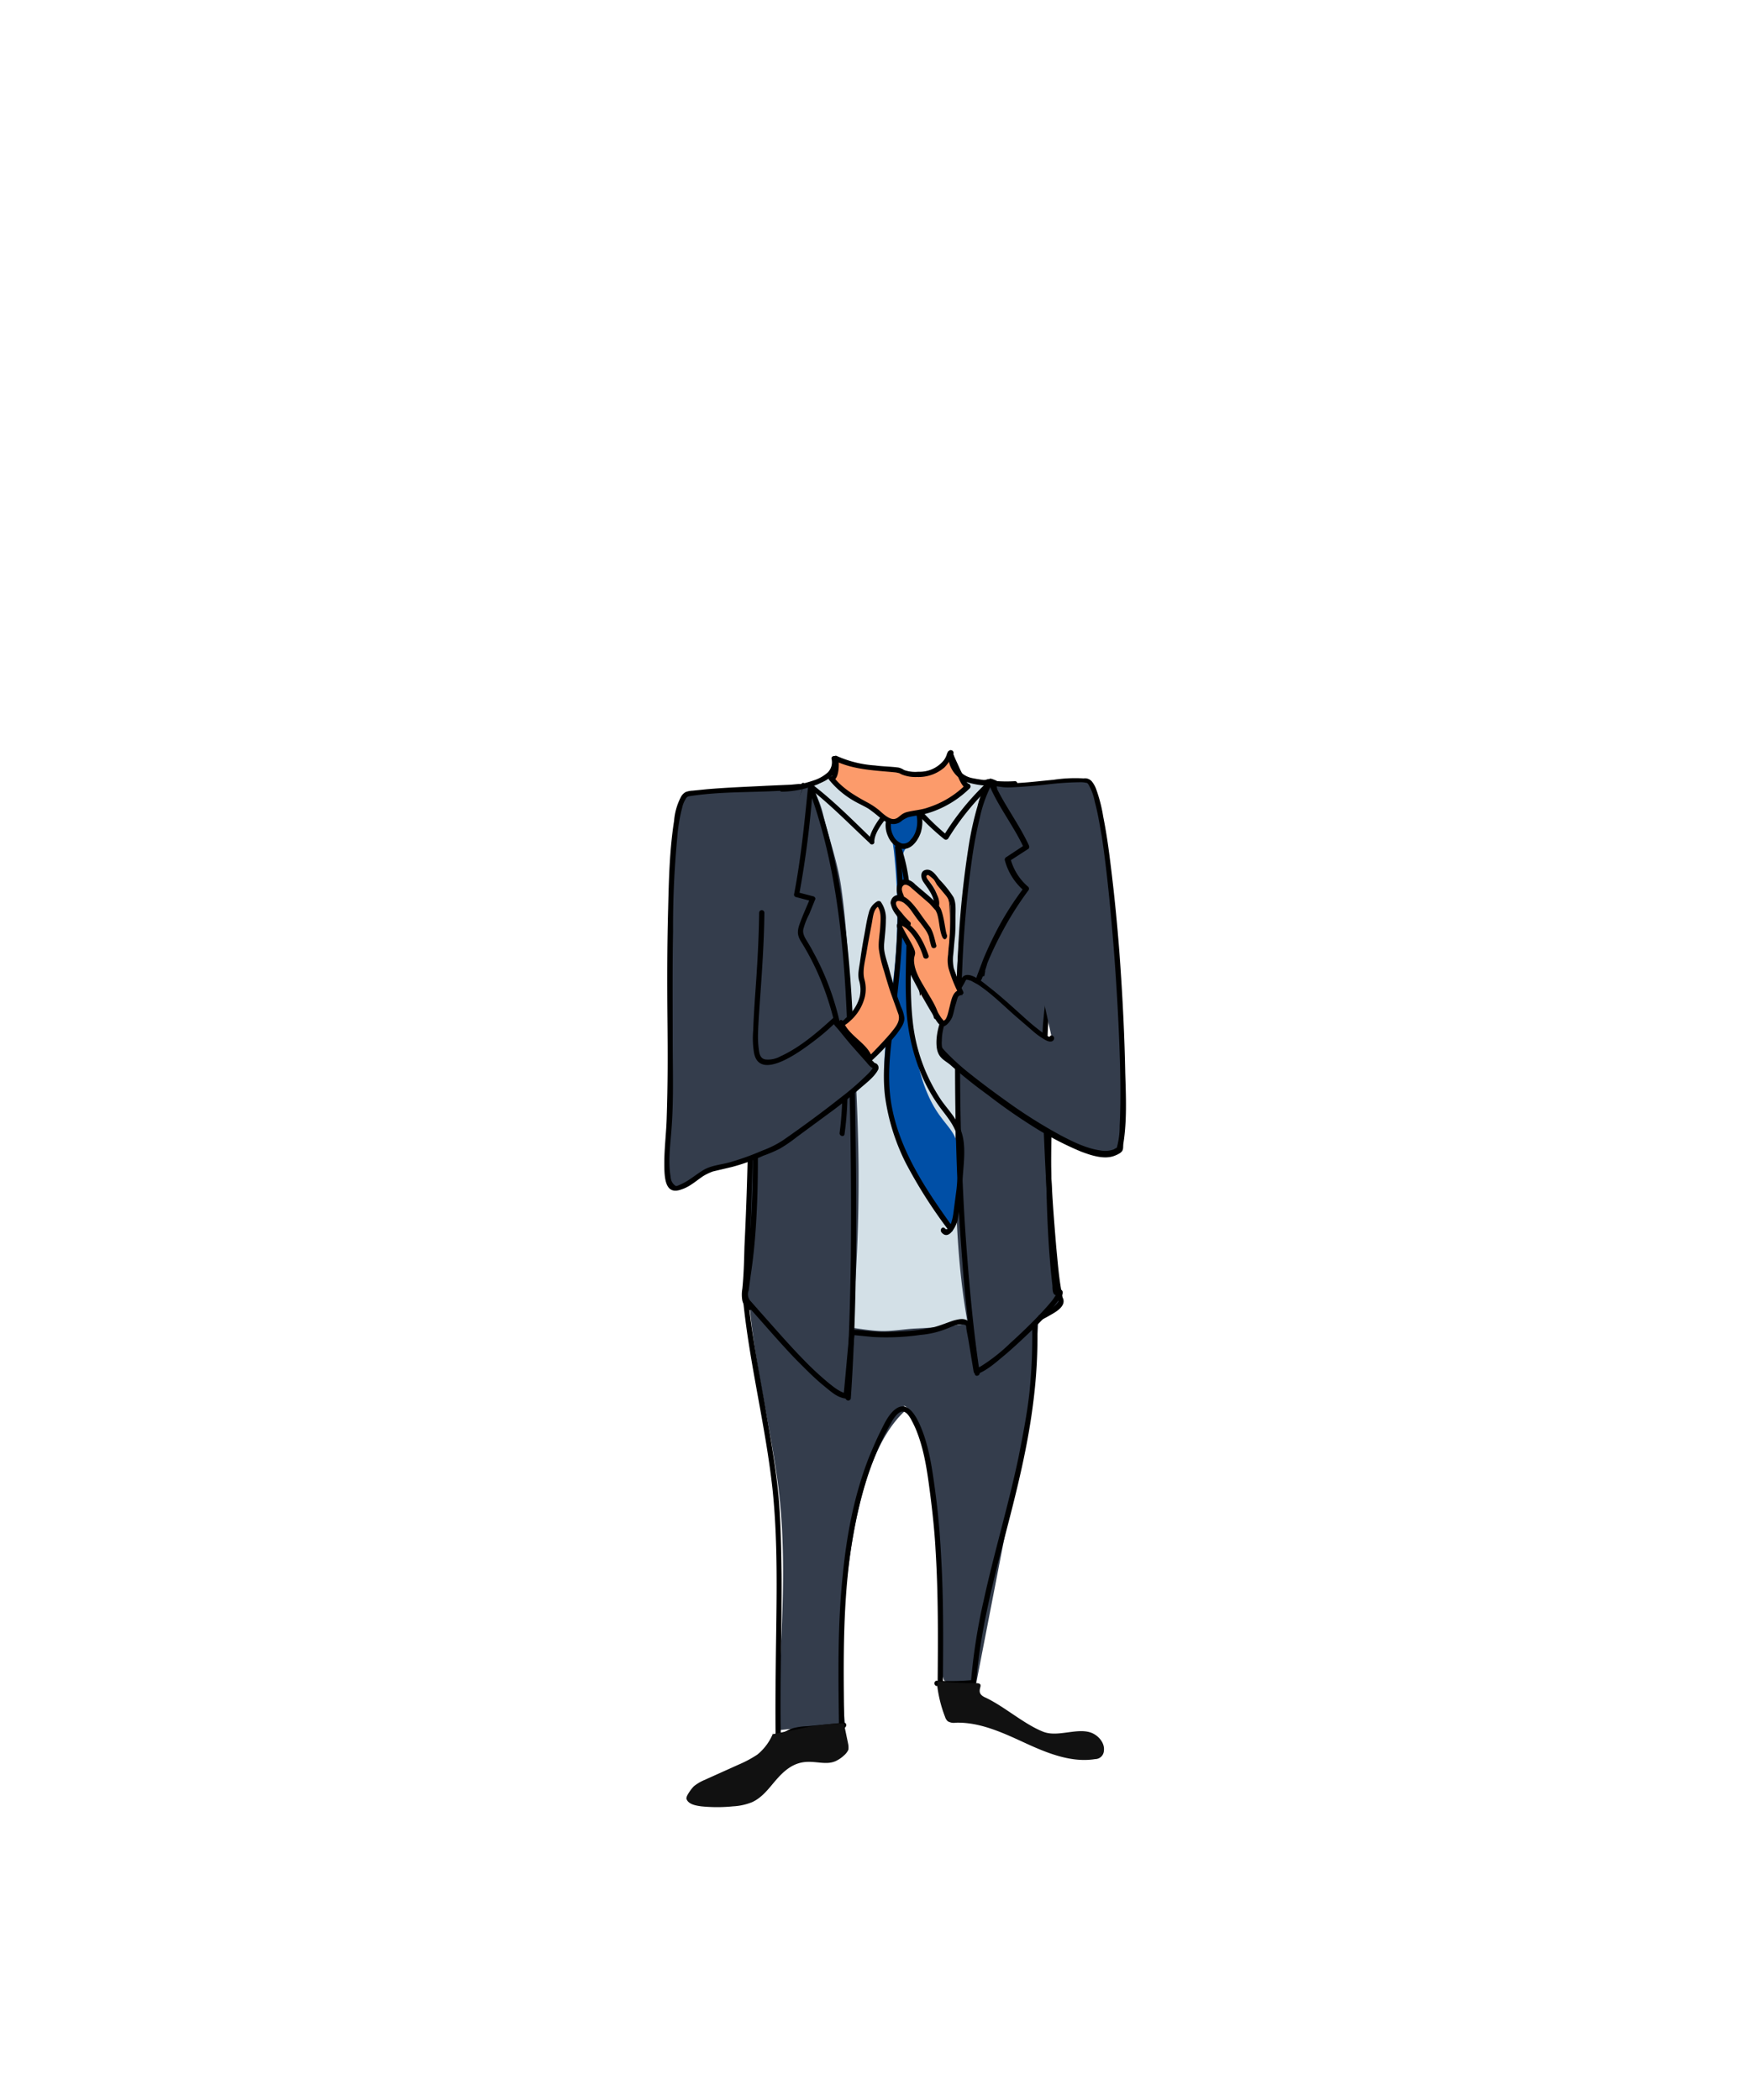 <svg xmlns="http://www.w3.org/2000/svg" viewBox="0 0 500 600"><defs><style>.a{fill:#343d4c}.e{fill:#fc9b6b}</style></defs><path class="a" d="M228.5 225.5c-9.6 23.2-7.4 13.7-14.4 36.9 1.9 47.1-.9 102.8-1.3 106.1 0 .4-.4 2.5.4 3.9a4.1 4.1 0 002.2 1.7c26.3 10.5 52.3 9.8 79.3 3.4 1.2-.3 9.6-4.3 8.4-6.1s-7.6-86.1-2.4-87.7c21.4-6.3-11.4-54-12.5-55.4s-.8-2.4-2.3-3.1-1.4-1.7-2.9-2c1.1.2-23.8 6.1-23.8 6.1l-25.3-5.1"/><path d="M227.8 225.3c-2.7 6.4-5.7 12.6-8.4 19q-1.5 3.6-2.7 7.2l-1.9 6.1-1.2 3.9a12.4 12.4 0 00-.1 4.3c.7 22 .6 44 .1 65.9-.2 8.2-.5 16.3-.9 24.5-.1 4-.2 8-.6 12a9.7 9.7 0 000 3.4c.6 2.6 3.1 3.2 5.3 4.1a109.7 109.7 0 0017.8 5.1 122.1 122.1 0 0035.7 1.5 156.6 156.6 0 0018-2.8 32 32 0 006.8-1.6 25.8 25.8 0 004.1-2c1.6-.9 4.9-2.6 3.9-5 0 0 0 .1-.1-.2a4.3 4.3 0 01-.1-.5l-.3-1.7c-.7-3.9-1-8-1.4-12-.5-6-1-12.1-1.3-18.1-.8-12.9-1.4-25.9-1.2-38.8a75 75 0 01.8-12.5 8.5 8.5 0 01.4-1.7c.1-.3.1-.4.2-.5s.3-.5.2-.4a10.4 10.4 0 011.6-.6 13.4 13.4 0 002.8-1.8c3.5-3.2 3.7-8.4 3.1-12.8-.8-6-3.1-11.8-5.7-17.3a163.8 163.8 0 00-13.8-24c-.4-.6-.7-1.6-1.3-2.4s-1.3-1-1.9-1.6a5 5 0 00-2.5-1.5.7.7 0 10-.4 1.4c-.6-.1-.3-1.3-.2-1.3h-.3l-1 .3-3.1.9-8.6 2.1-8 1.9-2.2.5c-1.2.2-2.6-.4-3.9-.6l-21.4-4.3c-.9-.2-1.3 1.3-.4 1.4l20.9 4.2 2.4.5a17 17 0 002.2.4h.5l2.3-.5 18-4.5a15.7 15.7 0 002.9-.8c.7-.2 1.4-1.3.3-1.6l-.4 1.4c1.1.3 1.6 1.1 2.5 1.8a4.9 4.9 0 011.8 2l.3.8c.1.2.3.4.2.2s.1.2.2.3l2.1 3.1c2.7 4.2 5.3 8.5 7.7 12.9a118.7 118.7 0 017.6 17.1c1.5 4.7 2.9 10.2 1.4 15.1a8.7 8.7 0 01-3.5 4.7c-1.1.7-2.9.8-3.6 2a11.7 11.7 0 00-.9 3.2c-.3 1.8-.4 3.6-.6 5.4-.7 11.6-.1 23.4.4 35s1.2 23.4 2.5 35.1c.3 2.8.4 5.8 1.3 8.5.1.3.3.6.2.8s-.7.9-1.1 1.2a11 11 0 01-2.1 1.4 19.5 19.5 0 01-4.1 2 28.9 28.9 0 01-6.6 1.6 143 143 0 01-35.8 3.2 112.1 112.1 0 01-35.3-7.2c-1.3-.5-3.1-.9-3.7-2.3a6.9 6.9 0 01-.2-3.2 3.4 3.4 0 00.1-1c.2-1.7.2-3.3.3-5 .4-6.5.6-13.1.8-19.6.7-20.6 1-41.1.7-61.7-.1-5.6-.3-11.2-.5-16.8a8.7 8.7 0 01.1-2.3 11.7 11.7 0 01.6-2c.3-1.3.7-2.5 1.1-3.8l1.8-5.5c1.5-4.4 3.5-8.6 5.4-12.9s3.6-8.2 5.3-12.3c.4-.9-1.1-1.3-1.4-.4z"/><path d="M237 222c5 1 6.6 3.6 9.1 3.4 17.1-1.3 37.6-2.2 37.6-2.2-3.5 6.2-6.3 16.5-7.3 24.2-1.7 13.2-3.3 26.4-3.1 39.8.1 4.7.4 9.4.4 14.1s-.5 11-.6 16.5c-.4 20.6-.1 43.6 4 63.4-12.2 3.9-21.2.1-33.8-.8a468.4 468.4 0 002-47.4c-.2-19.1-1.5-38.2-2.8-57.2-.6-7.6-1.1-15.2-2.2-22.6s-3.6-14-5.2-20.8a25.5 25.5 0 00-3.1-7.4" fill="#d3e0e7"/><path d="M258.5 225.1a26.7 26.7 0 013.4 6.5c.7 2.5.7 5.6-.5 7.7s-3 2.7-3.4 4.9a9.5 9.5 0 00.3 4.1c2.5 11.9 1.6 24.6 1.9 36.9s2.2 25.7 8.8 34.2c1.3 1.8 2.8 3.3 3.8 5.4s1.4 8.2 1 12.4-1 9.8-1.7 14.7a96.6 96.6 0 01-15.1-25.6 53 53 0 01-3.5-11.3c-2.2-11.6.5-23.8 1.8-35.7a158.4 158.4 0 00.2-35.1c-.1-1.2-.3-2.5-.5-3.7s-.5-1.9-.7-2.8c-.8-4.7 1.5-9.2 3.6-13.1" fill="#004fa6"/><path class="a" d="M214.3 374.5c1.7 16.9 5.8 33.1 8 49.8 3 23.2.5 46.6-.3 70.1 5.9-.7 13.5-1.2 19.4-1.9a205.5 205.5 0 013.1-57.6c2.5-12.4 6.5-25 14.4-32.1.5-.5-1.1-1.1-.5-1.1s3.1 3 3.8 5c5.5 17.2 5.6 35.9 6.1 54.7.1 5.7.5 11.4 1 17a6.2 6.2 0 00.4 1.6 2.1 2.1 0 001.4.7l5.8 1.2a1.6 1.6 0 001.5-.2 4.4 4.4 0 00.7-1.7l10.2-52.6c3.4-17.5 6.8-35.2 7.5-53.2-5.6-.6-10.5 1.5-16 3s-13.2 2.1-19.7 2.4c-3 .2-5.9.7-8.8.7s-8.3-.8-12.5-1.6l-24.8-5.3"/><path d="M214.2 287.4c-.2 9 .3 17.9.6 26.8.3 10.6.5 21.3-.1 31.9-.3 5.7-.7 11.3-1.5 17l-.6 4.2a10.5 10.5 0 00-.4 3.5c.3 1.3 1.4 2.3 2.3 3.3 4.2 4.7 8.3 9.5 12.7 14.1 2.6 2.6 5.2 5.3 8 7.6s4 3.4 6.4 3.8a.7.7 0 00.9-.7c.6-6.1 1.1-12.1 1.7-18.2l-.8.7 6 .6a68.5 68.5 0 0013.6-.6 25.9 25.9 0 007.3-1.7c1.4-.5 3-1.4 4.5-1.3s1.2.4 1.3 1.2.5 2.6.7 3.9l1.4 8.5a.9.9 0 001 .6c2.9-1.1 5.4-3.4 7.7-5.3s6.5-5.8 9.6-8.9a65 65 0 006.4-7.5c.4-.5 1-1.4.6-2.1a1.1 1.1 0 00-.9-.5h-.5c-.5.2-.8.2-.2.4s.4.4.5.1-.1-.4-.1-.6a11 11 0 01-.2-1.8c-.2-2-.4-4.1-.5-6.1-.4-5.9-.7-11.8-1-17.8s-.3-11.3-.2-17 .5-10.8.8-16.2.8-11.8 1.1-17.6.5-9.3.3-14a17.9 17.9 0 00-.2-2.3c-.1-1-1.6-1-1.5 0a67.6 67.6 0 01.1 11.9c-.2 5.6-.6 11.2-.9 16.8-.7 10.6-1.4 21.2-1.2 31.8s.6 21.1 1.8 31.5c0 .6 0 1.9.5 2.4s.9.2 1.3 0h.2c0 .1-.8-.6-.5-.6l-1.3 2c-1 1.3-2.1 2.5-3.2 3.7-2.8 3-5.9 6-9 8.8a50.2 50.2 0 01-8.5 6.7l-1.4.7.9.5-1.3-7.6-.8-4.6a2.5 2.5 0 00-1.2-2.1c-1.1-.7-2.4-.4-3.6-.1s-4 1.5-6 2a50.4 50.4 0 01-9.4 1.2c-2.2.1-4.3.2-6.5.1s-5-.5-7.5-.6a.8.8 0 00-.7.8c-.6 6.1-1.1 12.1-1.7 18.2l1-.7c-2-.4-3.8-1.9-5.3-3.1a88.1 88.1 0 01-7.1-6.6c-4.4-4.5-8.6-9.4-12.9-14.2l-2.1-2.4a2.9 2.9 0 01-.7-3.2l.6-4.4c.8-5.3 1.3-10.7 1.6-16.1.6-10.4.5-20.8.2-31.2s-.8-19.7-.6-29.6a.8.8 0 00-1.5 0z"/><path d="M212.3 371.3c1.8 18.2 6.4 35.9 8.4 54 1.6 15.2 1.2 30.7 1 46-.1 8.2-.2 16.4-.1 24.6.1 1 1.6 1 1.5 0-.3-15.3.3-30.6.2-46-.1-7.2-.2-14.5-.8-21.8-.8-8.8-2.4-17.5-3.9-26.3s-3.8-20.2-4.8-30.5c-.1-.9-1.6-.9-1.5 0zm28.9 121.1c-.3-22.9-.7-46.5 6.1-68.7a87.5 87.5 0 015.9-14.6l1.8-3.3c.6-.9 1.7-2.5 2.9-2.5s2.2 1.8 2.7 2.8a28.3 28.3 0 011.6 3.6c1.9 5.1 2.7 10.6 3.4 15.9s1.4 11.5 1.7 17.2c.8 12.7.7 25.4.6 38.1-.1 1 1.4 1 1.5 0 .1-12 .2-24-.5-36-.3-6-.8-12.1-1.6-18.1s-1.5-11.3-3.3-16.7c-1.1-3.1-4-11-8.4-7.3-1.9 1.6-3 4.1-4.1 6.3s-2.2 4.8-3.2 7.2c-4.2 10.7-6.4 22.2-7.5 33.6-1.5 14.1-1.3 28.3-1.1 42.5a.7.7 0 001.5 0z"/><path d="M294.9 378.9a154.1 154.1 0 01-.8 19.2c-.7 6.2-1.9 12.2-3.1 18.3-2.9 13.8-7 27.3-10 41.1a166 166 0 00-3.6 23.3l.7-.8a74.8 74.8 0 01-10.6.2.8.8 0 000 1.5 74.8 74.8 0 0010.6-.2.8.8 0 00.8-.7c1.1-14.2 4.6-28 8.2-41.8s6.6-25.8 8.2-39a148.4 148.4 0 001.1-21.1c-.1-1-1.6-1-1.5 0zm-53.8 113.3l-10.4 1a18.3 18.3 0 00-4.6.7c-1.3.5-2.6 1.5-4.1 1.5a.8.8 0 000 1.5 11 11 0 003.9-1.2 15.2 15.2 0 014.8-1l10.4-1c.9-.1.9-1.6 0-1.5zm-10-267.1c6.2 4.8 11.7 10.5 17.4 15.8a.7.7 0 001.3-.5c.1-2.3 1.9-4.7 3.3-6.5a5.8 5.8 0 01.8-1l2.1-2.4a20.8 20.8 0 002.1-2.1c.1-.1.4-.2.1-.2s0 .1.2.3l1.2 1.2c1.1 1.3 2.1 2.5 3.2 3.6a69.7 69.7 0 006.9 6.4.8.8 0 001.2-.1 74 74 0 0112.8-15.6c.7-.7-.3-1.8-1-1.1a74 74 0 00-13.1 15.9h1.2a70.7 70.7 0 01-6.9-6.5c-1.4-1.4-2.6-2.9-3.9-4.3s-1.3-1.3-2.2-1.1-1.5 1.2-2 1.7-2.7 2.9-3.7 4.2-3.7 4.9-3.8 7.7l1.2-.5c-5.7-5.5-11.3-11.2-17.6-16-.8-.6-1.5.7-.8 1.2z"/><path d="M279.9 392.1c-1.8-12-2.9-24.1-3.8-36.2s-1.5-26.5-1.7-39.8-.1-25.7.5-38.6a311.6 311.6 0 012.8-32 122.9 122.9 0 012.3-12.1 38 38 0 012.9-8.4 6.4 6.4 0 01.8-1.4.8.8 0 00-1.3-.8 25.9 25.9 0 00-3.1 7.5 90 90 0 00-2.5 11.2 270.7 270.7 0 00-3.1 31.1c-.7 12.8-.9 25.6-.8 38.4s.5 26.9 1.4 40.4 1.9 24.7 3.6 37l.6 4.1c.1 1 1.6.6 1.4-.4zm-49.1-167.4c7.8 20.6 10.1 42.8 11.1 64.6 1.1 23.3 1.4 46.7 1.2 70-.2 13.4-.6 26.7-1.5 40.1a.7.7 0 001.5 0c1.6-23.8 1.7-47.7 1.4-71.6s-.5-45.8-3.7-68.4a157.9 157.9 0 00-8.6-35.1c-.3-.9-1.8-.5-1.4.4z"/><path d="M230.8 225.5c-1 10-2 20-3.9 29.9a.7.7 0 00.5.9l4.6 1.2-.5-.9c-1 2.4-2.1 4.8-3 7.3s-.6 3.6.6 5.5a73.9 73.9 0 015.8 11.6 83.9 83.9 0 015.7 26.7 94.1 94.1 0 01-.7 15.9c-.2 1 1.3 1.4 1.4.4 2.4-17.5-.3-36.3-8.9-51.9-.5-1-1.1-2-1.7-3s-1.6-2.4-1.1-3.9a19.7 19.7 0 011.6-4l1.7-4.2c.2-.3-.1-.8-.5-.9l-4.6-1.2.5.9a278.8 278.8 0 003.9-30.3c.1-1-1.4-1-1.4 0zm22.5 8.3a7.5 7.5 0 00.4 5.1 6.4 6.4 0 003 3.3c3.1 1.4 5.5-1.7 6.4-4.4a10.6 10.6 0 00.1-5.6c-.2-.9-1.7-.5-1.4.4.6 2.4.2 5.5-1.6 7.3a2.5 2.5 0 01-2.5 1.1 4.3 4.3 0 01-2.5-2.3 5.9 5.9 0 01-.4-4.5.8.8 0 00-1.5-.4z"/><path d="M255.7 242.2c1.7 15.9.5 32-1.5 47.9-1 7.8-2.3 15.6-1.3 23.4a60.5 60.5 0 005.9 18.8 137.2 137.2 0 0011.7 18.5c.5.8 1.8 0 1.3-.8-7.6-10.6-15.1-21.9-17.2-35-1.2-7.7-.2-15.3.8-22.9s1.9-15.5 2.3-23.3a168.6 168.6 0 00-.5-26.6c-.1-1-1.6-1-1.5 0z"/><path d="M255.9 242c5.1 14.1 2.3 29.6 3 44.4a57.2 57.2 0 004.6 21.2 46 46 0 005.3 9.1c2.2 2.9 4.5 5.6 5 9.4s-.1 9.2-.5 13.6l-.9 6.9a14.6 14.6 0 01-.7 3c-.3.5-1 2.2-1.7 1.4s-1.6.3-1 1.1c2.1 2.5 4.2-1.8 4.6-3.5a109.9 109.9 0 001.5-12.7c.3-4.1.9-8.6-.4-12.5s-3.7-6.1-5.8-9.1a49.7 49.7 0 01-8.1-22.3c-.9-8-.5-16.2-.4-24.2s0-17.9-3.1-26.2c-.3-.9-1.8-.5-1.4.4z"/><path class="a" d="M284.5 223.5c3.5 2.2 20-1.5 26.1-.6s13 102.1 8.9 105.6c-8.7 7.4-50.4-26-51-29-1.2-6.3 4.1-15.1 7-20s23.7 20 25 17"/><path d="M284.1 224.1c1.7 1.1 4.1.9 6 .8s6.2-.4 9.3-.8a88.7 88.7 0 018.9-.6 7.5 7.5 0 012.2.2c0-.1.2.1.1 0l.3.3a15.4 15.4 0 011.9 5.1c.9 3.3 1.4 6.6 2 9.9 1.4 9.4 2.3 18.8 3.1 28.2s1.5 20.5 1.9 30.8c.3 7.9.5 15.8.1 23.7a23 23 0 01-.7 5.8c-.1.3 0 .2-.2.5s0-.1-.1 0l-.7.4a7.1 7.1 0 01-3.8.3c-4.1-.6-7.9-2.5-11.5-4.4a142.2 142.2 0 01-13.4-8.3c-4.1-2.9-8.2-5.9-12.1-9a66.8 66.8 0 01-7.4-6.7l-.7-.8c0-.1-.1-.3-.1-.1a7.4 7.4 0 01-.1-2.1c0-3.8 1.7-7.5 3.4-10.8.8-1.6 1.6-3.2 2.5-4.7s.7-1.4 1.1-1.9h.2l1.1.3 2 1.1c3.8 2.5 7.1 5.8 10.5 8.8l5.1 4.4a20.2 20.2 0 003.8 2.7c.7.4 1.9.7 2.3-.2s-.8-1.6-1.2-.8h-.2a5.4 5.4 0 01-1.6-1 59.9 59.9 0 01-4.7-3.8c-3.7-3.3-7.2-6.6-11.1-9.6-1.4-1.1-5.6-4.8-7.4-2.5a24.6 24.6 0 00-2.2 3.9 51.2 51.2 0 00-2.7 5.2c-1.4 3.2-2.7 6.9-2.4 10.5s2.5 4 4.2 5.6c3.3 2.9 6.8 5.7 10.4 8.3a162.1 162.1 0 0013.5 9.4 90.3 90.3 0 0013.1 6.8c2.9 1.1 6.7 2.4 9.7 1.2s2.2-1.9 2.5-3.7c1-6.5.7-13.3.5-19.9-.2-10.3-.7-20.5-1.4-30.7s-1.7-20.4-3-30.6c-.5-4-1.1-8-1.9-12a42.5 42.5 0 00-2-7.8 7.6 7.6 0 00-1.3-2.3 2.6 2.6 0 00-2.3-.8 41.3 41.3 0 00-8.6.4c-3.3.3-6.5.7-9.8.9s-4.6.5-6.3-.5-1.6.8-.8 1.2z"/><path class="a" d="M229.5 224.5c-1 1-21.5.8-32.9 2.4-7.2 1.1-4.5 66.9-5.4 93.4-.1 3.6-1.6 15.4.3 18.2s8.5-3.8 12.2-4.5c8.8-1.5 15.7-5.1 18.6-6.2.6-.3 33.3-23.3 27.2-23.3-.2 0-11-12-11-13s-17.4 16.4-21.7 11c-2.5-3.1.8-21.6.8-41.6"/><path d="M229 224c.1-.2.1-.1-.1 0h-.8l-2.1.2-6.9.3c-5.7.3-11.5.5-17.2 1l-4 .4a6.5 6.5 0 00-2 .4 3.4 3.4 0 00-1.4 1.5 17.7 17.7 0 00-1.9 6.7c-1.3 8.3-1.5 16.7-1.7 25-.3 10.6-.3 21.2-.2 31.8s.1 18.4-.2 27.6c-.1 4.5-.7 9-.7 13.5s.3 9.2 5 7.4c2.2-.7 4.1-2.4 6-3.7a15.5 15.5 0 012.9-1.4l5.5-1.3a55.5 55.5 0 008.9-3.2 39 39 0 004.7-2 40.7 40.7 0 004.8-3.3l9.1-6.7q4.7-3.4 9-7.2c1.7-1.5 4-3.2 5.1-5.2a1.4 1.4 0 00-.4-1.9l-.4-.2c-.1 0-.2-.1-.3 0s.2.1.2.1a2.6 2.6 0 00-.9-.9c-2.6-2.9-5.2-5.8-7.7-8.9l-1.5-1.8-.4-.7c-.1-.1-.2-.5-.2-.1a.7.7 0 00-1.2-.5c-4.5 4.1-9.5 8.4-15 10.9a7.3 7.3 0 01-4.3.9c-1.2-.2-1.6-1.1-1.8-2.2a28.2 28.2 0 01-.3-5.8c.1-2.8.3-5.6.5-8.5.6-8.4 1.2-16.9 1.3-25.4a.7.7 0 00-1.5 0c-.1 8.1-.6 16.2-1.2 24.3-.2 3.1-.4 6.2-.5 9.3a25.6 25.6 0 00.2 6.2c1.4 8.7 13.5-.4 16.7-2.8s4.7-3.8 6.9-5.9l-1.2-.5c0 1 1 1.9 1.6 2.6s2.5 3.1 3.8 4.6l3.9 4.4c.6.6 1.3 1.7 2.1 2.1s.5 0 .4.1 0 0 0-.1 0-.3-.2 0a10.6 10.6 0 01-1.7 2 77.7 77.7 0 01-7.5 6.5c-5.3 4.2-10.9 8.3-16.5 12.2a28.6 28.6 0 01-5.8 2.9 76.2 76.2 0 01-9.1 3.3c-2.7.8-5.6.9-8 2.4s-3.8 2.8-5.9 3.8-1.7.7-2.4.2a3.4 3.4 0 01-.9-2.2c-.8-4.6 0-9.5.3-14.2.6-8.3.3-16.7.3-25 0-10.3-.1-20.6.1-30.9a267 267 0 011.2-26.8 47.1 47.1 0 011.4-8.5 7.7 7.7 0 011-2.5 1.3 1.3 0 011-.8c10.1-1.6 20.4-.9 30.5-1.9.8-.1 2-.1 2.6-.7s-.3-1.7-1-1zm53.9.9c2.7 6.1 6.9 11.4 9.7 17.5l.2-1-5.3 3.5a.8.8 0 00-.4.9 17.2 17.2 0 005.6 8.8l-.2-.9a85 85 0 00-7.9 12.5c-1.3 2.5-2.5 5.1-3.6 7.7l-1.7 4.5a9.4 9.4 0 00-.3.9v.2h1.4c.1.6 0 .3.2 0l.3-1a1.7 1.7 0 00.3-.6c0-.2-1.1-.5-1.2-.3s-.1.5-.1.6 1.3 1.3 1.4.4.4-1.4-.1-1.8-1.1-.1-1.3.4-1.1 2-.9 2.7a.7.7 0 001.3.2 28.8 28.8 0 001.8-4.9 89.3 89.3 0 013.9-8.3 91.7 91.7 0 017.9-12.6.8.8 0 00-.1-.9 15.9 15.9 0 01-5.1-8.1l-.4.8 5.4-3.5c.4-.2.4-.6.3-1-2.8-6.1-7-11.5-9.8-17.6-.3-.9-1.6-.1-1.2.8z"/><path fill="none" d="M274 286h3v4h-3z"/><path class="e" d="M240.5 292.5c-.3.5 7-4.1 6.1-11.3a19.5 19.5 0 01-.6-2.3 8.2 8.2 0 01.2-2.2c.7-4.9 1.5-9.7 2.4-14.5.4-1.6.9-3.5 2.4-4.1 1.2 1.1 1.3 2.9 1.3 4.6a51.2 51.2 0 01-.3 5.6 19.4 19.4 0 00-.2 2.4 18.5 18.5 0 00.4 2.3 157.3 157.3 0 005 16.1 8.4 8.4 0 01.5 1.7 4.6 4.6 0 01-1 2.5c-1.7 2.7-5.9 7-8.2 9.2-.5-2.9-6.9-7.2-8-10"/><path d="M239.8 292.3c-.4.8.7 1.1 1.2.8a8.5 8.5 0 001.9-1.4 13.4 13.4 0 004.2-6.9 10.1 10.1 0 00-.1-4.9c-.7-2.5.2-5.4.6-7.9s.9-5.1 1.4-7.7.5-4.7 2.4-5.6h-.9c1.4 1.6 1.1 4 1 6s-.6 4.4-.4 6.5a36 36 0 001.5 6.3c.6 2.1 1.2 4.1 1.9 6.2l2.2 6.1c.6 2-.8 3.6-2 5.1s-4.4 4.9-6.7 7.2l1.2.3c-.4-2-2.1-3.6-3.5-4.9s-3.6-3.1-4.5-5.1-1.8-.5-1.4.4 2.5 3.4 3.9 4.8 3.7 3.1 4.1 5.2a.7.7 0 001.2.3 67.4 67.4 0 007.3-7.8c.9-1.3 2.1-2.7 2.1-4.4a10.4 10.4 0 00-1-3.3l-1.2-3.4c-.7-2.4-1.5-4.7-2.1-7.1s-1.7-4.9-1.5-7.3.5-4.6.5-7a8 8 0 00-1.5-5.2 1 1 0 00-.9-.1 5.1 5.1 0 00-2.5 3.4c-.6 2.1-.9 4.4-1.3 6.5s-.8 4.5-1.1 6.8-.8 3.9-.4 5.8a9.1 9.1 0 01.2 4.9 11.6 11.6 0 01-1.8 3.7 13.1 13.1 0 01-2.3 2.4 2.7 2.7 0 01-.8.7c-.5.3-.4.1 0 .2l.5.5v.4c.4-.9-1.1-1.3-1.4-.4z"/><path class="e" d="M263 284c-.1-3.1-2.6-4.6-2.4-7.7a15.6 15.6 0 00-.3-4.3 22.4 22.4 0 00-1.3-2.7 31.3 31.3 0 01-1.5-3.2 3.4 3.4 0 01-.2-1.4c.2-.5 1-.7 1.2-.3a30 30 0 01-3.3-5.4 2.3 2.3 0 01-.2-2.4c.5-.6 1.6-.5 2.4-.4v-3a.8.8 0 01.2-.7 1.2 1.2 0 011-.4 4.9 4.9 0 013.4 1.5 7.9 7.9 0 011.4 1.8 20.2 20.2 0 003.9 3.2c.8-1.4.4-3.3-.3-4.7s-2-2.6-2.9-4a1.1 1.1 0 011.3-.3 3.1 3.1 0 011.1.9l2.2 2.2a11.4 11.4 0 012.1 2.8 8.9 8.9 0 01.7 4c.1 4.2.1 8.3-.2 12.5s1.8 7.8 3.8 12c-4 0-2 9-6 9"/><path d="M263.1 284a8.2 8.2 0 00-1.3-4 7.2 7.2 0 01-.9-2 7.4 7.4 0 01-.2-2.6 8.8 8.8 0 00-.1-2.8 10.1 10.1 0 00-1-2.4c-.5-.9-.9-1.7-1.3-2.6a12.2 12.2 0 01-.7-1.7 3.1 3.1 0 01-.2-.8c0-.5.6-1.2 1-.6h.2a44.3 44.3 0 01-2.9-4.6 4.5 4.5 0 01-.8-2.7c.3-1.1 1.6-.9 2.4-.8s.2 0 .2-.1v-2a3.4 3.4 0 010-1c0-.3.1-.7.3-.8s.4-.2.6-.2a5 5 0 013.6 1.6c.8.9 1.4 1.9 2.2 2.7a31.5 31.5 0 002.9 2.2h.2c1.4-2.6-.4-5.2-2-7.2l-.7-.9c-.1 0-.5-.5-.4-.6s.6-.2.8-.2 1.5 1.1 2.1 1.6a22.4 22.4 0 013.2 3.7c.9 1.4.9 3.1 1 4.7s.1 3.6.1 5.4-.1 3.5-.2 5.2a23.6 23.6 0 000 4.6c.6 3.3 2.3 6.2 3.7 9.2v-.2c-2.1 0-2.6 2.4-3 4s-.7 4.9-3 5c-.2 0-.2.2 0 .2 2.1 0 2.6-2.4 3-4s.7-4.9 3-5c.1 0 .1-.1.1-.2a43.8 43.8 0 01-3.1-7 15.9 15.9 0 01-.7-3.8c0-1.4.2-2.8.2-4.3s.1-5.8.1-8.7a24.5 24.5 0 00-.4-3.8 7.3 7.3 0 00-1.7-2.8c-1.1-1.2-2.1-2.3-3.2-3.3s-1.7-1.2-2.4-.4-.1.1 0 .2c1.7 2.3 4.8 5.3 3.2 8.5h.1a24.9 24.9 0 01-3.6-3 10.4 10.4 0 00-2.9-3c-.8-.4-2.4-.9-3.2-.3s-.3 1-.3 1.5v2.5h.2c-.7-.1-1.6-.3-2.2.2a1.7 1.7 0 00-.4 2.1 11.4 11.4 0 001.5 2.9 22 22 0 002.1 3.2c.1.1.3 0 .2-.1a.7.7 0 00-1.2 0c-.6.6-.1 1.6.2 2.2a23 23 0 001.5 3.2 9.5 9.5 0 011.3 3.3 21.6 21.6 0 010 3.6 6.5 6.5 0 00.6 2.3c.7 1.7 1.8 3.1 1.9 5 0 .2.2.2.2 0z"/><path d="M268.2 290.3c-.5-2.5-2.1-4.8-3.3-6.9s-3.1-4.9-3.6-7.6.4-2.7.1-4-1.9-3.8-2.8-5.5l-.9-1.7c.3-.1 1.3.7 1.4.8a14.3 14.3 0 012 2.3 21.2 21.2 0 012.7 5.7c.3.9 1.8.5 1.5-.4-1.1-3.2-2.7-6.5-5.3-8.7-.8-.8-2.2-1.5-3.3-.7s.1 2.5.6 3.4l1.5 2.7a6.2 6.2 0 011.1 3.2 12.9 12.9 0 000 3.4 23.3 23.3 0 003.2 7c1.3 2.3 3.1 4.7 3.7 7.4.2.9 1.6.5 1.4-.4z"/><path d="M260.1 263.5a19.5 19.5 0 01-2.4-2.6c-.6-.7-1.8-1.9-1.7-2.9s1.6-.5 2.3 0a10.1 10.1 0 012 2.1l1.7 2.4c.7.9 1.4 1.7 2 2.6a8.9 8.9 0 011.4 2.5 22.9 22.9 0 00.7 2.8c.3.9 1.7.5 1.4-.4s-.7-3.4-1.7-5l-2-2.7-1.7-2.4c-1.2-1.5-2.4-3.1-4.2-3.9a2.3 2.3 0 00-2.7.3 2.4 2.4 0 00-.6 2.3 6.5 6.5 0 001.8 3.1 35.8 35.8 0 002.6 2.9.8.8 0 001.1-1.1z"/><path d="M258.2 255.9c-.3-.8-.9-2-.2-2.8s1.9.1 2.4.6l5.2 4.5 1.7 1.9c.1.1 0-.1.1.2a5 5 0 01.5 1.3c.5 1.9.5 3.9 1.2 5.8s1.8.5 1.4-.4-.7-4.9-1.7-7.3a5.3 5.3 0 00-1.1-1.5 37.1 37.1 0 00-2.9-2.7l-3.3-2.8a4.4 4.4 0 00-3-1.5 2.6 2.6 0 00-2.2 1.9 5.1 5.1 0 00.6 3.6c.4.9 1.7.1 1.3-.8z"/><path d="M268.2 259.2c.6-2.2-.7-4-1.8-5.8s-2.4-3.2-1.3-3.4 2.3 2.3 2.6 2.8l2.5 3a5.4 5.4 0 011.3 3.5c.1 2.4 0 4.8-.1 7.3s-.4 4-.5 6.1a10.2 10.2 0 00.1 3.9 41.1 41.1 0 002.9 7.3l.6-1.1c-1.9.1-2.5 2.1-2.9 3.7s-.5 2.1-.8 3.2a6.9 6.9 0 01-.5 1.3c-.2.4-.5.5-.7.7s.1.1.1.1-.1-.1-.1-.2l-.6-.7c-.5-.7-1-1.6-1.5-2.4s-2.5-4.2-3.6-6.3-1.9-3.4-2.8-5.1-1.7-.1-1.2.8c1.9 3.8 4 7.6 6.2 11.3.7 1.1 1.6 3.2 2.8 3.9s2.8-1.5 3.2-2.6.6-2.5 1-3.7.5-2.5 1.4-2.6.9-.5.6-1.1a62.9 62.9 0 01-2.6-6.5 12.7 12.7 0 01-.2-3.4c.2-1.7.3-3.5.5-5.2s.2-4.1.2-6.1.2-4-.6-5.6a31.1 31.1 0 00-3.9-4.9c-1-1.2-2.1-3.1-3.8-2.9s-1.7 1.9-1.1 3.1 3.8 4.6 3.2 7.2c-.2.9 1.2 1.3 1.4.4z"/><path d="M221 494.9a15.2 15.2 0 01-4.6 6.4 32.5 32.5 0 01-5.2 2.8l-10 4.5a12.6 12.6 0 00-3 1.8 13 13 0 00-1.8 2.5 3.2 3.2 0 00-.3.9 2.1 2.1 0 00.3.7c.8 1.1 2.5 1.4 4 1.6a45.1 45.1 0 009 0 16.9 16.9 0 005.5-1.2c3-1.4 4.8-4 6.8-6.3s4.4-4.6 7.8-5.1 6.4.9 9.2-.3a9.2 9.2 0 002.5-1.7 4.5 4.5 0 001.2-1.6 5.5 5.5 0 00-.1-1.8l-1.1-5.3a.4.4 0 00-.2-.4h-.6a62.7 62.7 0 00-12.2 1.6l-7.5 1.5m47.1-13.7a37 37 0 002.2 8.7 2.9 2.9 0 00.8 1.3 3.5 3.5 0 002.3.4c6.9-.2 13.5 2.9 19.8 5.8s13.2 5.7 20 4.6a2.5 2.5 0 002.5-2.4c.3-2.3-1.7-4.5-3.8-5.2s-4.5-.3-6.8 0-4.6.6-6.7-.2c-5.6-2.2-11.3-7.4-16.8-9.9-3.4-1.7 1-4.1-2.8-4a75.4 75.4 0 01-10.6-.6" fill="#111"/><path class="e" d="M238.7 216.7c.4 1.2 0 6.1-1.2 5.6 2.6 3.6 6.6 5.8 10.5 7.9 1.8.9 4.8 4 6.7 4.5s2.9-1.7 5-2a34 34 0 007-1.7 28.4 28.4 0 009.8-6.3c-1.4-.3-5-9.7-5.1-9.4s-1 5-8 6c-1.7 0-5 0-6-1s-11.4-.1-18.7-3.6"/><path d="M238 216.9a9.9 9.9 0 01.1 2.4 8 8 0 01-.3 1.5 1.4 1.4 0 01-.2.6c-.1.2-.2.1.1.2s-1.3.5-.9 1.1a25.6 25.6 0 007.3 6.2c1.4.8 2.8 1.4 4.1 2.2a41.9 41.9 0 013.3 2.6 8.3 8.3 0 003.2 1.7 3.6 3.6 0 003.1-1 9.1 9.1 0 011.7-.9 23.8 23.8 0 012.6-.5 23.9 23.9 0 005.4-1.5 29.1 29.1 0 009.6-6.3.8.8 0 00-.4-1.3c-.4-.1-1-1.3-1.2-1.8a31.8 31.8 0 01-1.6-3.2c-.4-.9-.9-1.9-1.3-2.9a3.9 3.9 0 00-.8-1.4h-.8a2.4 2.4 0 00-.5 1 5.6 5.6 0 01-.9 1.7 8.9 8.9 0 01-7.2 3.2 9.5 9.5 0 01-4.1-.5 4.6 4.6 0 00-1.6-.7c-2.2-.3-4.5-.3-6.7-.6a31.8 31.8 0 01-10.9-2.7c-.8-.4-1.6.9-.7 1.3 5.5 2.7 11.6 2.8 17.6 3.4l.9.2c.2 0-.2-.2 0 0l.8.4a10.5 10.5 0 004.3.7 11.3 11.3 0 007.8-2.7 10.8 10.8 0 001.8-2.4 10.4 10.4 0 00.4-1c.1-.5.3-.3-.2 0h-.8c-.4-.3 0 .1.1.4a6.1 6.1 0 01.5 1.2c.5 1.1 1 2.2 1.6 3.3s1.5 4.1 3.1 4.6l-.3-1.3a26.8 26.8 0 01-10.8 6.6c-1.9.7-4 .8-6 1.3s-2.3 1.8-3.7 2-3.2-1.5-4.2-2.4a20.5 20.5 0 00-3.6-2.4c-3.5-1.9-7.1-4-9.6-7.3l-.8 1.1c2.6.6 2.5-5.1 2.2-6.5a.8.8 0 00-1.5.4z"/><path d="M237.6 216.9a4.1 4.1 0 01-1.1 3.8 11.1 11.1 0 01-4.1 2.3 34.3 34.3 0 01-8.9 1.8c-1 0-1 1.5 0 1.4a28 28 0 0010.3-2.2c1.6-.7 3.4-1.5 4.4-3a5.5 5.5 0 00.8-4.5c-.2-.9-1.7-.5-1.4.4zm33.3-1.5a8.3 8.3 0 005.1 8 23.9 23.9 0 006.5 1.1 46.1 46.1 0 007.4.2c1-.1 1-1.6 0-1.5a41.4 41.4 0 01-6.1-.1 42.5 42.5 0 01-6.1-.8 6.7 6.7 0 01-5.3-6.9.8.8 0 10-1.5 0z"/></svg>